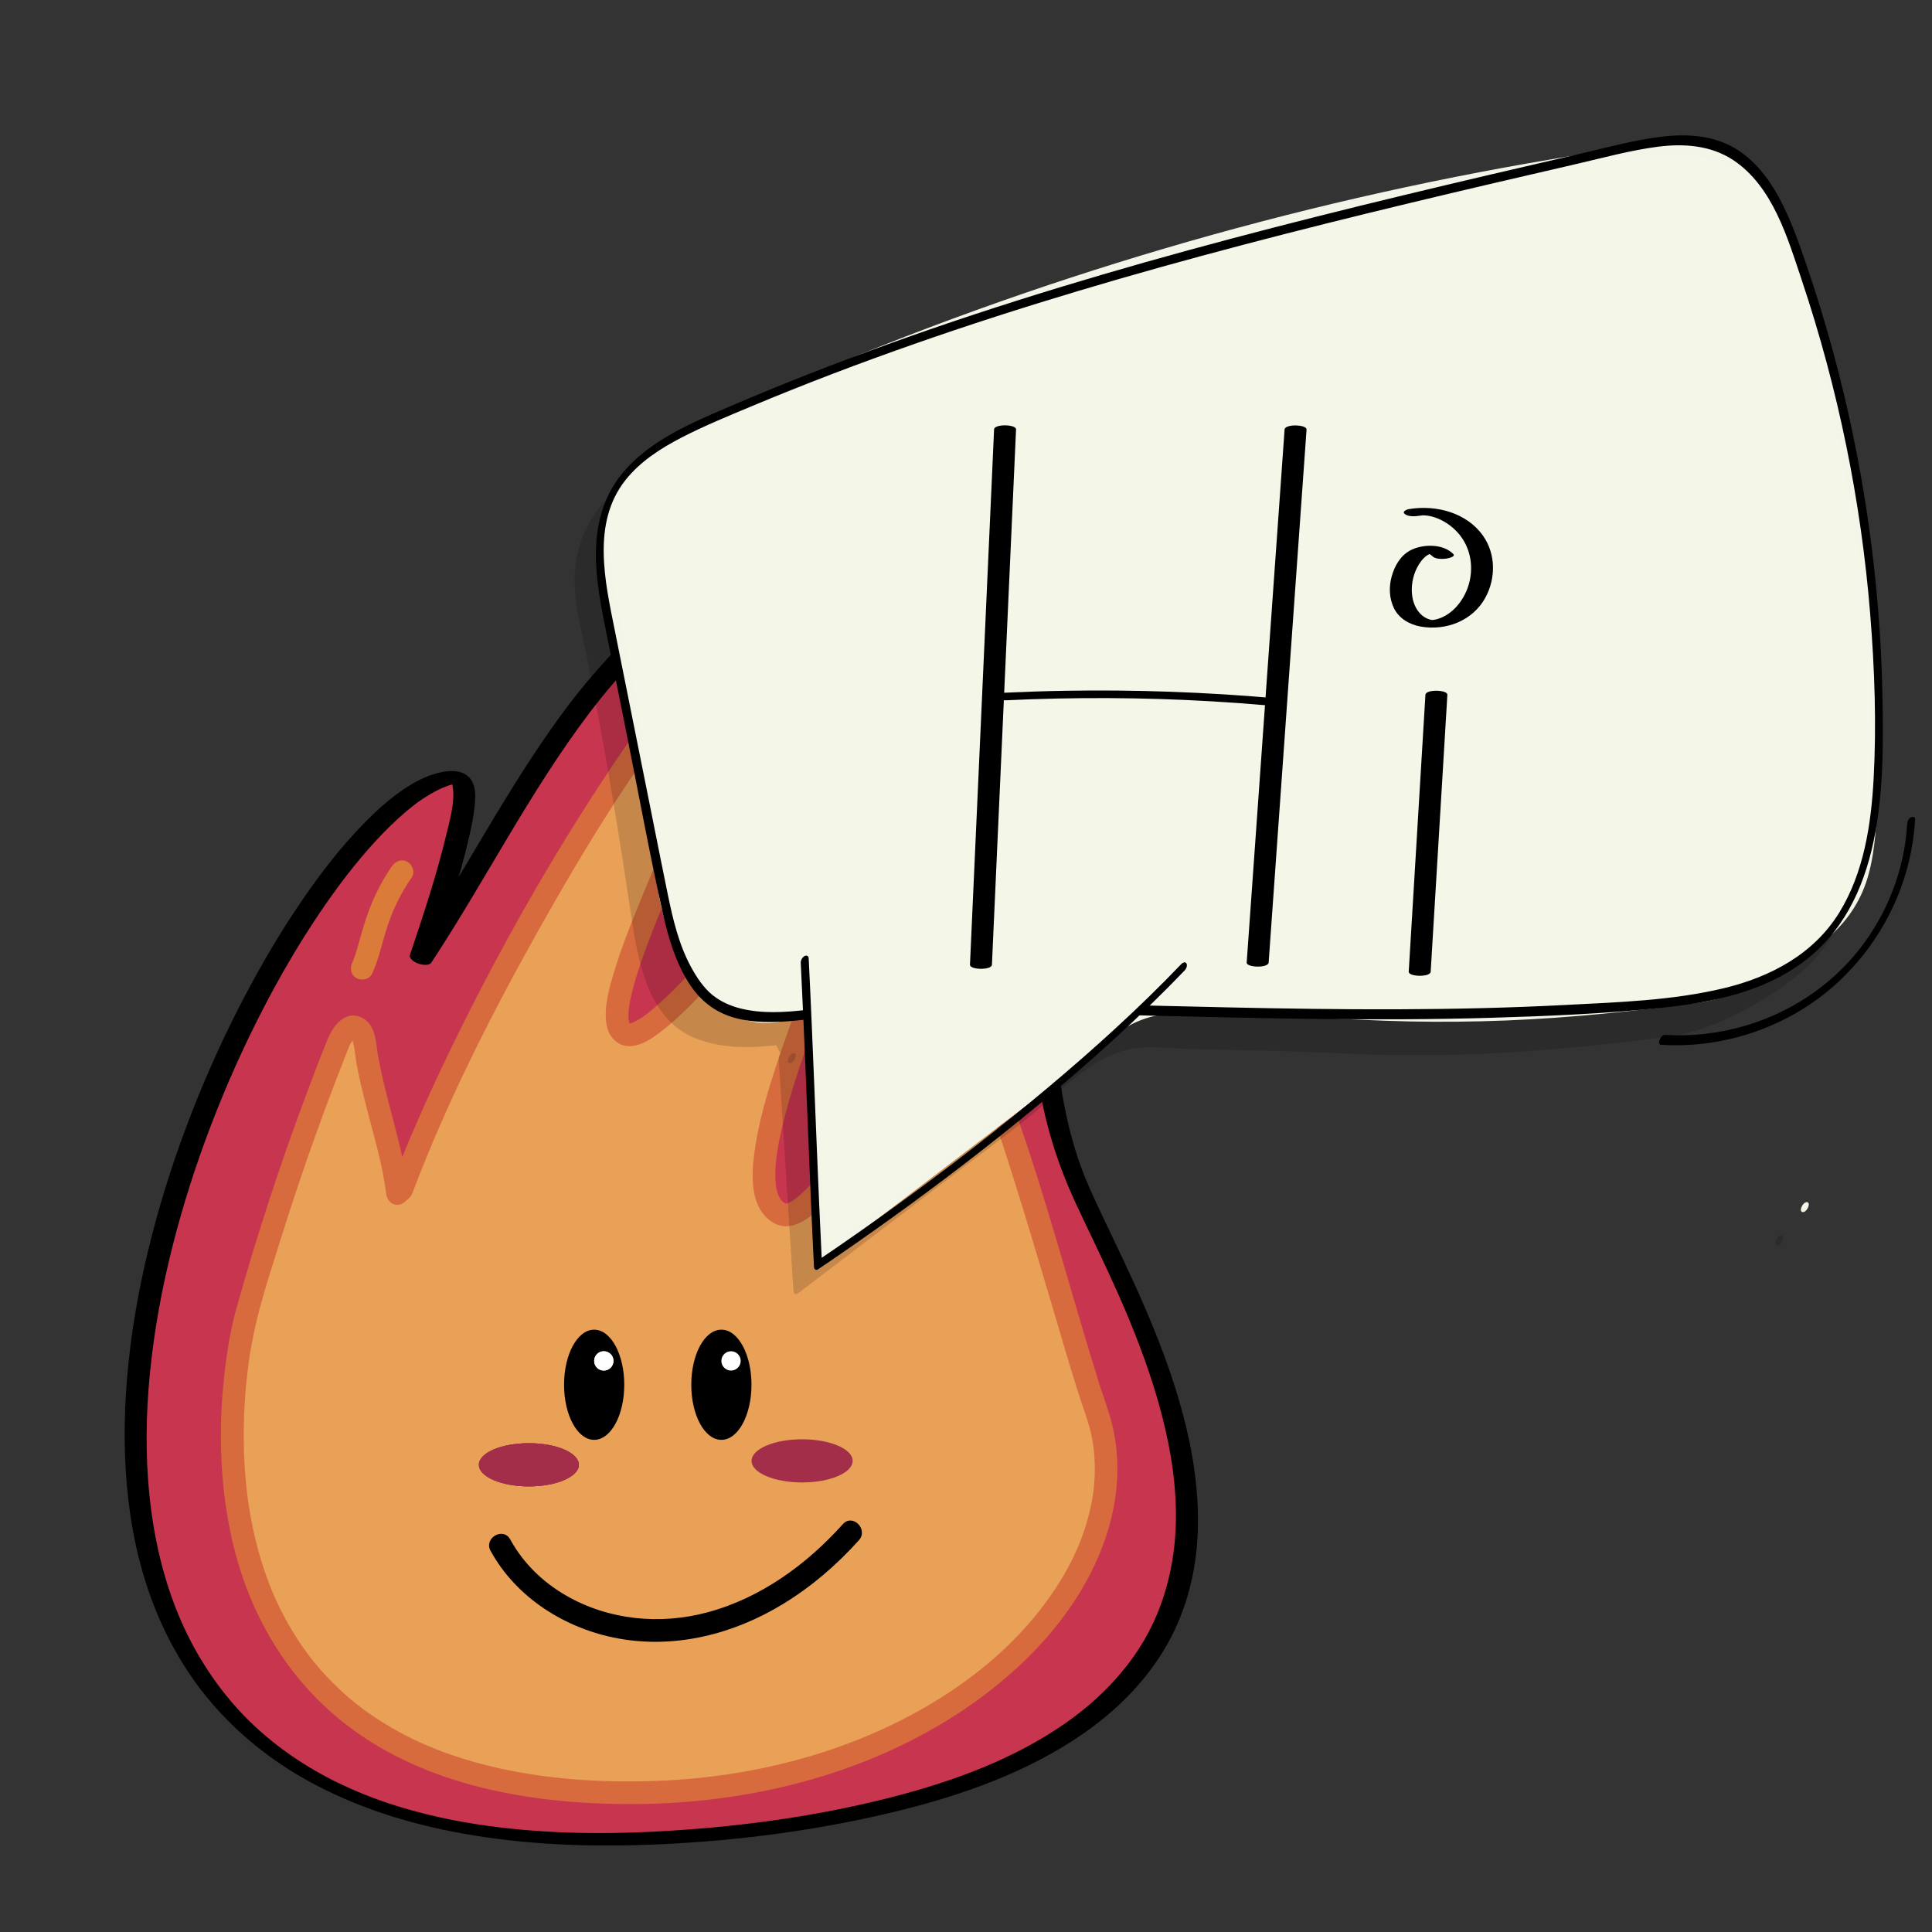 <?xml version="1.0" encoding="utf-8"?>
<!-- Generator: Adobe Adobe Illustrator 24.2.0, SVG Export Plug-In . SVG Version: 6.00 Build 0)  -->
<svg version="1.1" xmlns="http://www.w3.org/2000/svg" xmlns:xlink="http://www.w3.org/1999/xlink" x="0px" y="0px"
	 viewBox="0 0 1700.79 1700.79" style="enable-background:new 0 0 1700.79 1700.79;" xml:space="preserve">
<rect x="0" y="0" width="1700.79" height="1700.79" fill="#333333" stroke="none"/>
<style type="text/css">
	.st0{fill:#C8354F;}
	.st1{opacity:0.761;}
	.st2{fill:#F3C15A;}
	.st3{fill:#DB7B39;}
	.st4{fill:#DC7B3A;}
	.st5{stroke:#000000;stroke-miterlimit:10;}
	.st6{fill:#FFFFFF;}
	.st7{fill:#A22E49;}
	.st8{opacity:0.149;}
	.st9{fill:#F4F5E9;}
	.st10{fill:#F4F6E7;}
</style>
<g id="Ebene_7">
</g>
<g id="Ebene_4">
</g>
<g id="Ebene_5">
</g>
<g id="Ebene_9">
</g>
<g id="Ebene_6">
</g>
<g id="Ebene_8">
</g>
<g id="Ebene_10">
	<g>
		<g>
			<path class="st0" d="M370.6,843.12c47.03-139.68,43.39-161.58,26.31-158.76c-170.61,28.2-640.35,1022.99,246.64,928.5
				c636.06-67.75,335.18-476.04,297.38-589.89c-74.5-224.41,81.37-307.35,27.05-329.7c-32.53-13.38-215.11,250.85-228.09,247.23
				c-34.44-9.62,184.88-363.65,157.94-392.94C863.8,510.58,706.5,731.28,679.28,716.61C625.25,687.51,889.19,428.28,859.39,391
				c-20.46-25.59-166.28,42.9-299.86,175.55c-78.41,77.87-127.88,184.83-188.75,277.06"/>
			<g>
				<path d="M380.26,845.7c11.97-35.61,24-71.48,32.53-108.11c2.17-9.32,4.17-18.76,5.06-28.29c0.52-5.51,0.99-11.61-0.53-17.02
					c-6.16-21.9-35.59-12.23-49.39-4.98c-18.47,9.7-34.49,24.05-48.91,38.94c-19.29,19.92-36.33,42.01-52.04,64.82
					c-18.95,27.52-35.99,56.38-51.54,85.95c-17.11,32.53-32.38,66.03-45.8,100.24c-14.01,35.69-26.03,72.18-35.65,109.3
					c-9.54,36.8-16.75,74.26-20.76,112.08c-3.88,36.65-4.79,73.76-1.42,110.49c3.18,34.65,10.28,69.07,22.66,101.63
					c12.13,31.91,29.22,61.94,51.41,87.94c24.13,28.26,53.52,51.62,86.07,69.48c38.85,21.32,81.34,35.29,124.72,43.91
					c54.73,10.88,110.8,13.84,166.5,12.15c73.07-2.22,146.79-11.05,217.99-27.75c55.96-13.12,112.08-31.74,160.91-62.66
					c34.78-22.02,65.25-50.41,85.59-86.48c17.07-30.27,25.55-64.47,26.77-99.08c1.23-34.74-4.09-69.37-12.98-102.89
					c-8.77-33.09-20.93-65.19-34.54-96.57c-11.91-27.47-25.09-54.35-37.88-81.41c-2.17-4.6-4.76-10.12-7.26-15.66
					c-2.2-4.88-4.36-9.79-6.38-14.75c-9.44-23.1-15.7-47.73-20.04-72.25c-10.34-58.39-4.88-117.46,17.95-172.25
					c7.25-17.41,16.13-34,24.74-50.76c5.08-9.88,11.99-21.42,11.33-32.97c-0.68-11.91-14.05-20.15-24.88-21.3
					c-13.08-1.4-24.6,8.76-33.72,16.78c-15.15,13.33-28.72,28.49-41.99,43.65c-16.89,19.3-33.14,39.15-49.21,59.14
					c-28.8,35.8-56.47,72.58-86.11,107.71c-4.33,5.13-8.7,10.26-13.39,15.07c-1.53,1.57-3.12,3.05-4.74,4.53
					c-1.02,0.93-1.37,1.39-0.75,0.66c-0.25,0.29-1.02,0.67-1.4,0.74c3.89-0.67,8.56-0.21,11.66,1.48c-0.25-0.14,2.72,1.51,1.52,1.2
					c-0.05-0.01,0.13,1.08-0.09-0.37c-0.12-0.77-0.28-1.52-0.38-2.3c-0.2-1.6-0.14,0.45-0.01-1.42c0.08-1.1,0.19-2.19,0.34-3.28
					c0.36-2.5,0.92-4.97,1.56-7.41c3.84-14.84,10.07-29.12,16.22-43.12c8.79-20.01,18.31-39.68,27.97-59.28
					c22.56-45.79,46.11-91.09,68.54-136.95c9.97-20.4,19.77-40.9,28.8-61.74c6.7-15.46,13.33-31.19,17.69-47.5
					c2.13-7.98,5.5-19.78,0.17-27.23c-9.4-13.16-28.98-11.14-41.65-4.99c-17.36,8.43-32.4,22.27-46.42,35.27
					c-18.38,17.05-35.75,35.16-53.08,53.27c-16.56,17.32-32.96,34.84-50.18,51.51c-11.02,10.67-22.5,22.6-36.07,28.59
					c-1.62,0.72,0.63-0.18-0.19,0.1c-0.42,0.14-0.87,0.16-1.28,0.3c-1.53,0.52,1.96-0.01,0.46-0.04c-0.61-0.01,2.42,0.29,3.09,0.45
					c-0.41-0.1,2.6,1.03,3.03,1.27c-0.64-0.34-1.06-1.19-0.43-0.21c1,1.58-0.41-0.39-0.43-0.44c-0.54-1.32,0.87,1.37-0.11-0.11
					c-1.59-2.41-1.22-1.2-1.9-4.37c-0.62-2.89-0.51-3.35-0.28-5.83c1.29-14.27,9.21-28.19,16.17-40.36
					c23.22-40.55,52.95-77.51,81.19-114.6c27.32-35.89,56.23-71.54,78.69-110.78c6.05-10.58,13.41-23.01,13.6-35.58
					c0.23-15.41-16.87-20.71-29.75-21.02c-20.82-0.51-42.1,8.19-60.81,16.36c-31.09,13.58-60.5,31.05-88.67,49.87
					c-36.04,24.06-70.28,50.82-102.63,79.64c-33.79,30.1-65.02,62.25-92.07,98.59c-50.71,68.13-89.02,144.32-135.66,215.12
					c-4.32,6.56,14.37,12.97,17.94,7.56c47.76-72.51,86.79-150.72,139.36-220.05c27-35.61,58.23-67.08,91.69-96.62
					c32.19-28.42,66.21-54.9,102.12-78.46c27.24-17.88,55.65-34.49,85.66-47.33c10.55-4.52,21.35-8.63,32.52-11.34
					c2-0.48,4.01-0.93,6.03-1.31c1.07-0.2,2.15-0.37,3.23-0.55c1.24-0.2,2.57-0.34,2.02-0.29c1.73-0.17,3.46-0.22,5.19-0.27
					c0.72-0.02,3.35,0.24,0.69-0.03c0.76,0.08,1.54,0.2,2.3,0.25c1.44,0.09-2.36-0.71,0.01,0c2.02,0.61-0.61-0.3-0.41-0.19
					c2,1.06-0.25-0.3-0.11-0.14c1.33,1.55-0.33-0.35,0.17,0.05c1.15,0.91-0.01-0.14,0.04-0.08c0.27,0.3,0.59,0.69,0.76,1.06
					c0.38,0.78,0.36,0.73,0-0.15c0.19,0.45,0.4,0.92,0.5,1.4c0.89,4.08,0.47,7.13-0.99,12.19c-4.19,14.51-12.77,27.89-20.87,40.46
					c-25.48,39.54-55.15,76.36-83.51,113.83c-26.34,34.8-54.47,70.05-74.03,109.28c-5.3,10.63-11.63,23.83-9.56,36.09
					c2.17,12.92,17.31,19.97,29.25,16.74c13.88-3.76,25.93-16.35,36.07-25.86c16.83-15.77,32.65-32.61,48.57-49.28
					c17.25-18.06,34.47-36.18,52.49-53.49c14.3-13.73,29.19-28.04,46.38-38.14c3.13-1.84,6.35-3.44,9.7-4.83
					c2.19-0.91,0.54-0.42,2.89-0.95c1.18-0.27,4.48-1.15,2.38-0.52c0.31-0.09,2.64-0.56,0.88-0.08c-1.23,0.33-0.26,0.06,0.56,0.11
					c-2.62-0.16-2.17-0.48-1.35-0.25c0.83,0.23,1.05,0.64-1.31-0.48c1.95,0.93-1.26-0.93-0.27-0.21c1.31,0.96-0.4,0.09-0.01-0.06
					c-0.13,0.05,2.79,2.12,0.19,0.02c0.65,0.53,1.17,2.32,0.48,0.49c1.6,4.24,1.15,6.03,0.6,10.16c-0.78,5.91-2.39,11.72-4.14,17.4
					c-11.94,38.62-31.04,75.38-48.85,111.53c-22.18,45.01-45.32,89.54-67.39,134.61c-9.33,19.05-18.53,38.19-26.93,57.68
					c-5.73,13.3-11.63,26.95-14.88,41.12c-2.14,9.36-2.72,18.84,7.52,23.29c12.45,5.4,19.72-3.48,27.27-11.86
					c27.88-30.94,52.67-64.84,78.57-97.42c29.96-37.69,59.88-76.07,93.88-110.26c9.99-10.05,20.1-20,32.06-25.85
					c2.25-1.1-0.5,0.55,1.35-0.47c0.36-0.2,0.94-0.16,1.34-0.25c-2.32,0.51-0.05,0.24-1.53,0.1c-0.19-0.02-3.33-0.6-2.44-0.37
					c0.54,0.14-3.14-1.13-0.81-0.2c1.79,0.71-0.32-0.21-0.21-0.14c0.58,0.35,1.17,0.69,1.76,1.03c1.78,1.04-0.9-0.73-0.05-0.06
					c0.36,0.29,0.71,0.59,1.04,0.91c1.18,1.13,0.1,0.08,0.03-0.01c0.32,0.44,0.67,0.84,0.95,1.31c1.1,1.85,0.2-0.21,0.63,1.25
					c0.27,0.92,0.48,1.81,0.65,2.75c0.21,1.13,0.12,2.2,0.13,1.82c-0.05,1.1-0.18,2.18-0.36,3.26c-0.42,2.49-1.17,4.93-2.01,7.3
					c-2.15,6.07-5.06,11.86-7.97,17.58c-8.24,16.19-16.92,32.14-24.1,48.85c-22.56,52.44-29.54,109.2-21.65,165.72
					c5.47,39.15,17.12,75.97,33.77,111.55c12.22,26.12,24.71,51.34,36.33,77.56c13.6,30.7,25.94,62.05,35.23,94.34
					c9.42,32.75,15.89,66.75,15.98,100.93c0.1,33.66-6.5,67.45-21.28,97.81c-17.01,34.94-44.67,63.77-76.36,85.84
					c-44.9,31.26-97.57,50.62-150.19,64.28c-69.96,18.17-142.63,27.68-214.77,31.09c-55,2.6-110.43,0.95-164.74-8.6
					c-20.91-3.68-43.38-9.12-64.64-16.07c-4.55-1.49-8.17-2.75-13.74-4.83c-4.77-1.78-9.51-3.66-14.21-5.62
					c-8.73-3.66-18.9-8.42-25.72-12c-31.58-16.55-59.81-37.67-83.09-64.14c-22.06-25.09-39.41-54.1-51.58-85.19
					c-12.48-31.88-19.83-65.6-23.33-99.61c-3.67-35.72-3.09-71.76,0.4-107.47c3.67-37.51,10.53-74.68,19.73-111.21
					c9.22-36.64,20.79-72.68,34.32-107.96c13.02-33.96,27.85-67.23,44.48-99.58c15.09-29.36,31.66-57.98,50.08-85.37
					c15.54-23.1,32.38-45.47,51.35-65.88c7.83-8.42,16.04-16.51,24.8-23.95c8.06-6.85,13.9-11.24,22.29-16.13
					c3.55-2.07,7.21-3.96,10.99-5.57c1.77-0.75,3.56-1.42,5.37-2.06c1.39-0.5-1.43,0.43-0.29,0.09c0.44-0.13,0.87-0.28,1.31-0.39
					c0.86-0.23,1.72-0.48,2.58-0.69c0.79-0.19,1.59-0.34,2.39-0.52c1.71-0.38,2.92,0.35,0.64-0.2c1.51,0.36,1.96,0.19-0.36-0.15
					c1.71,0.25-0.94-0.21-1.41-0.34c1.88,0.52-1.55-0.6-1.29-0.49c-0.74-0.31-1.42-0.69-2.04-1.25c1,0.9-0.19-1.53,0.23,0.32
					c0.42,1.84,0-0.67,0.49,0.98c0.27,0.92,0.54,1.82,0.73,2.76c2.64,13.5-2.41,30.61-5.73,44.39
					c-8.54,35.42-20.11,70.15-31.71,104.66C358.79,846.91,377.98,852.49,380.26,845.7L380.26,845.7z"/>
			</g>
		</g>
		<g class="st1">
			<path class="st2" d="M349.82,1050.64c-4.54-38.4-24.04-92.8-28.58-131.19c-0.74-6.26-2.76-13.99-8.95-15.17
				c-6.73-1.29-11.44,6.32-13.99,12.69c-31.47,78.56-58.63,158.85-81.33,240.38c-14.12,50.71-74.17,390.24,287.55,418.86
				c311.57,24.65,513.96-182.1,460.72-333.61c-24.07-68.49-91.6-328.16-117.73-337.31c-31.8-11.13-121.6,170.94-158.07,164.19
				c-67.84-23.75,91.81-316.24,70.16-337.89c-29.31-29.31-177.67,198.69-210.55,178.12c-25.03-15.66,36.85-138.07,61.85-206.09
				c25-68.01,130.79-180.1,108.09-187.89c-75.25-25.81-288.93,328.61-365.56,531.88"/>
			<g>
				<path class="st3" d="M359.82,1050.64c-3.4-27.78-11.25-54.75-18.14-81.81c-3.28-12.87-6.46-25.79-8.81-38.87
					c-2.08-11.57-1.59-26.85-13.28-33.52c-14.59-8.33-26.01,5.84-30.94,17.86c-6.47,15.78-12.52,31.76-18.51,47.72
					c-11.75,31.31-22.82,62.88-33.2,94.67c-10.38,31.79-20.08,63.8-29.07,96.02c-1.5,5.37-2.8,10.78-3.94,16.23
					c-3.58,17.18-5.96,34.65-7.53,52.12c-4.44,49.53-1.65,100.43,11.44,148.54c16.18,59.5,49.44,112.65,98.79,150.09
					c69.2,52.52,159.82,68,244.72,68.5c97.95,0.58,197.93-21.86,281.96-73.41c62.81-38.53,120.2-95.65,142.12-167.69
					c9.08-29.86,11.07-61.94,3.79-92.41c-2.91-12.17-7.54-23.95-11.3-35.88c-4.66-14.78-9.11-29.62-13.54-44.47
					c-21.82-73.16-41.88-147.28-68.89-218.76c-4.8-12.7-9.81-25.43-15.95-37.55c-3.72-7.33-8.24-16.2-15.51-20.64
					c-8.81-5.38-19.29-1.5-26.94,4.05c-10.73,7.78-19.44,18.03-27.7,28.29c-22.37,27.78-41.93,57.69-63.46,86.11
					c-7.77,10.25-17.73,22.9-28.16,32.94c-2.06,1.98-4.23,3.82-6.39,5.69c-1.69,1.46,1.38-1,0.23-0.16
					c-0.42,0.31-0.83,0.63-1.26,0.93c-1.13,0.78-2.25,1.56-3.43,2.26c-0.92,0.55-1.9,0.99-2.82,1.51c-1.67,0.95,2.35-0.76,0.57-0.23
					c-0.45,0.13-0.87,0.35-1.33,0.46c-1.63,0.41-3.22-0.06-0.32,0.29c-0.79-0.1-2-0.04-2.8,0.02c1.78-0.14,2.56,0.28,1.04-0.07
					c2.75,0.64,1.61,0.82,0.76,0.29c-0.72-0.45-1.52-0.87-2.26-1.29c-2.5-1.39,1.08,1.35-0.35-0.25c-0.55-0.61-1.2-1.27-1.81-1.82
					c-1.62-1.45,1.18,2.12-0.3-0.39c-0.46-0.78-0.96-1.52-1.39-2.31c-0.45-0.83-1.55-3.92-0.37-0.58c-0.38-1.09-0.8-2.15-1.13-3.26
					c-0.61-2.05-0.99-4.13-1.38-6.23c-0.39-2.06,0.19,2.54,0.05,0.41c-0.04-0.58-0.13-1.16-0.19-1.74
					c-0.13-1.41-0.22-2.82-0.28-4.23c-0.21-5.42,0.07-10.85,0.6-16.25c0.15-1.48,0.32-2.97,0.5-4.45c0.31-2.6-0.33,2.24,0.05-0.38
					c0.11-0.77,0.22-1.55,0.34-2.32c0.53-3.49,1.15-6.97,1.83-10.44c1.36-6.94,2.97-13.83,4.74-20.68
					c4.02-15.62,8.83-31.04,13.94-46.34c10.99-32.86,23.52-65.19,35.86-97.56c9.71-25.47,20.07-51.02,27.17-77.38
					c3.76-13.98,9.81-38.42-10.24-42.85c-9.4-2.08-18.96,2.91-26.49,8.04c-10.54,7.17-19.98,15.96-29.02,24.91
					c-23.26,23.01-44.52,48.02-66.21,72.49c-19.8,22.33-39.54,45.57-62.52,64.74c-1.05,0.88-2.12,1.73-3.19,2.59
					c-1.81,1.46,1.79-1.33-0.04,0.04c-0.51,0.38-1.01,0.76-1.52,1.13c-2.02,1.48-4.1,2.91-6.25,4.2c-1.71,1.02-3.53,1.8-5.25,2.77
					c2.91-1.64,0.95-0.33-0.04-0.05c-0.86,0.24-1.83,0.42-2.66,0.73c-2.05,0.77,2.89-0.18,0.2-0.05c-1.08,0.05-3.57-0.43,0.41,0.22
					c-0.61-0.1-1.18-0.28-1.76-0.49c3.19,1.15,2.09,0.93,1.31,0.49c-1.92-1.1,1.48,1.51,0.33,0.31c-2.1-2.19,0.81,1.55-0.43-0.52
					c-1.13-1.87,0.32,2.15-0.37-0.91c-0.19-0.84-0.77-4.66-0.44-1.35c-0.16-1.56-0.25-3.11-0.25-4.67c0-1.24,0.06-2.48,0.14-3.72
					c0.05-0.76,0.58-5.39,0.26-3.05c0.56-4.04,1.39-8.05,2.33-12.02c2.18-9.25,5.03-18.34,8.09-27.33
					c7.23-21.27,15.75-42.09,24.37-62.83c8.62-20.74,17.5-41.38,25.79-62.26c7.07-17.82,12.85-32.63,22.68-49.58
					c21.09-36.32,46.99-69.51,70.74-104.07c8.47-12.32,42.87-56.56,11.69-63.8c-20.75-4.83-41.06,8.5-56.62,20.61
					c-24.2,18.83-44.65,42.42-63.81,66.2c-26.22,32.55-50.21,66.87-72.99,101.9c-50.18,77.18-95.14,158.04-134.75,241.14
					c-17.13,35.94-33.26,72.43-47.33,109.68c-1.91,5.05,2.12,10.96,6.98,12.3c5.62,1.54,10.39-1.91,12.3-6.98
					c30.06-79.59,69.11-156.67,110.87-231.17c41.45-73.95,86.85-148.12,139.76-213.6c18.8-23.27,38.87-46.38,62.53-64.88
					c-2.07,1.62,1.47-1.1,2.05-1.52c1.13-0.83,2.27-1.64,3.43-2.44c2.35-1.62,4.75-3.18,7.22-4.64c1.92-1.13,3.87-2.21,5.87-3.2
					c1.03-0.51,2.07-0.98,3.1-1.46c1.88-0.88-2.27,0.87-0.36,0.15c0.67-0.25,1.33-0.52,2-0.77c1.75-0.63,3.52-1.19,5.33-1.63
					c0.93-0.22,1.87-0.36,2.8-0.58c0.89-0.21,2.35,0.01-0.83,0.09c0.6-0.01,1.19-0.15,1.79-0.17c1.56-0.04,3.2,0.17,4.74,0.06
					c1.66-0.12-2.54-0.74-1-0.14c0.37,0.14,0.83,0.12,1.22,0.23c0.73,0.2,2.03,0.8,2.76,0.76c-0.93,0.05-2.99-1.87-2.43-1.31
					c-1.76-1.77-1.5-2.04-0.94-1.09c-1.37-2.31-0.89-2.33-0.62-1.26c0.15,0.56-0.17-3.09-0.19-0.62c-0.01,1.18-0.67,1.28,0.2-1.08
					c-0.2,0.55-0.19,1.19-0.37,1.75c-0.31,0.98-0.61,1.97-0.93,2.95c-0.17,0.55-0.42,1.07-0.62,1.61c1.07-2.78,0.3-0.68,0.02-0.11
					c-1.29,2.6-2.56,5.19-3.99,7.73c-8.34,14.82-18.45,28.67-28.28,42.52c-23.79,33.49-49.22,66.68-67.72,103.52
					c-8.6,17.12-14.61,35.48-21.89,53.17c-8.78,21.33-17.89,42.53-26.56,63.91c-7.91,19.49-15.65,39.14-21.69,59.31
					c-4.31,14.41-8.89,30.52-6.44,45.66c1.74,10.74,9.81,19.51,21.19,18.94c9.27-0.46,17.74-6,24.93-11.42
					c22.77-17.16,41.87-39.23,60.8-60.38c22.04-24.64,43.46-49.87,66.42-73.68c9.03-9.37,18.33-18.48,28.4-26.74
					c0.52-0.43,1.05-0.84,1.58-1.26c-2.18,1.72-0.4,0.3,0.05-0.02c1-0.73,1.99-1.47,3.01-2.18c1.84-1.28,3.72-2.5,5.68-3.61
					c0.87-0.49,1.77-0.92,2.65-1.4c2.7-1.48-1.61,0.33,0.54-0.27c0.78-0.22,1.59-0.51,2.36-0.77c0.36-0.12,0.78-0.13,1.13-0.27
					c1.91-0.75-1.9-0.23-0.86,0.08c0.49,0.15,1.17-0.15,1.7-0.05c2.11,0.4-2.98-0.77-0.47-0.04c2.43,0.7-2.17-1.21-0.41-0.22
					c2.16,1.22-1.76-1.95-0.04-0.07c1.12,1.22-1.74-2.67-0.72-0.88c0.85,1.5-1.15-2.83-0.47-1.14c0.18,0.46,0.31,1.01,0.38,1.5
					c-0.11-0.82-0.05-2.7-0.1-0.28c-0.03,1.39,0,2.75-0.11,4.14c-0.06,0.76-0.19,1.51-0.24,2.27c0.27-3.94-0.02-0.06-0.2,0.96
					c-0.78,4.37-1.86,8.69-3.04,12.98c-7.22,26.25-17.51,51.71-27.2,77.12c-11.98,31.41-24.11,62.78-34.84,94.65
					c-9.66,28.7-18.72,58.04-22.37,88.21c-2.34,19.3-2.61,44.78,15.33,57.13c21.13,14.54,43.74-12,56.12-26.53
					c22.57-26.47,41.77-55.67,62.32-83.68c9.14-12.45,16.76-22.79,27.52-34.55c3.89-4.24,7.97-8.24,12.39-11.92
					c1.69-1.4-1.88,1.31-0.12,0.1c0.47-0.32,0.92-0.67,1.4-0.99c0.88-0.6,1.78-1.17,2.71-1.69c1.04-0.58,3.86-1.3,0.61-0.46
					c0.76-0.2,1.73-0.46,2.44-0.79c1.9-0.89-2.67-0.08,0.01,0c2.82,0.09-2.31-0.6-0.18-0.07c2.54,0.63-2.26-1.13-0.67-0.31
					c1.92,0.98-0.54-0.58-0.48-0.45c0.44,0.9,2.09,2.29,2.83,3.02c-2.49-2.48-0.44-0.56,0.19,0.36c0.63,0.92,1.24,1.86,1.82,2.82
					c2.51,4.1,4.68,8.41,6.73,12.75c1.14,2.42,2.24,4.86,3.31,7.31c0.29,0.67,2.08,4.89,1.17,2.7c0.75,1.8,1.49,3.6,2.22,5.41
					c12.9,31.96,23.35,64.94,33.64,97.81c11.79,37.67,22.95,75.54,34.17,113.38c8.33,28.1,16.32,56.38,25.91,84.09
					c2.27,6.55,4.27,13.16,5.72,19.94c0.69,3.23,1.26,6.48,1.75,9.75c0.44,2.96-0.23-2.06,0.12,0.91c0.1,0.9,0.21,1.79,0.3,2.69
					c0.22,2.09,0.39,4.19,0.52,6.29c0.45,7.26,0.39,14.54-0.14,21.79c-0.13,1.83-0.3,3.66-0.49,5.49c-0.1,0.92-0.21,1.83-0.32,2.75
					c-0.36,3.04,0.31-2.03-0.13,1.01c-0.54,3.69-1.18,7.37-1.95,11.02c-6.67,31.96-20.73,59.6-40.48,86.27
					c-46.88,63.31-120.95,107.24-196.33,131.31c-47.55,15.18-97.13,23.27-146.98,25.02c-49.12,1.72-99.07-1.64-146.89-13.44
					c-36.42-8.99-70.25-22.53-101.38-43.64c-12.8-8.68-23.8-17.71-35.36-29.27c-10.95-10.96-19.42-21.23-27.42-32.86
					c-8.21-11.94-15.4-24.58-21.55-37.7c-1.35-2.89-2.65-5.8-3.91-8.73c-1.14-2.65,0.76,1.86-0.34-0.8c-0.33-0.8-0.66-1.6-0.98-2.4
					c-0.75-1.86-1.48-3.73-2.2-5.61c-2.42-6.38-4.63-12.84-6.63-19.37c-3.9-12.75-7-25.75-9.38-38.87
					c-0.58-3.21-1.12-6.42-1.62-9.64c-0.25-1.6-0.48-3.19-0.71-4.79c-0.08-0.53-0.15-1.06-0.22-1.59c-0.24-1.73,0.19,1.58-0.17-1.32
					c-0.77-6.27-1.45-12.55-1.95-18.85c-1.86-23.17-1.82-46.5-0.14-69.68c0.69-9.56,1.71-19.09,2.93-28.59
					c-0.47,3.62,0.04-0.25,0.16-1.08c0.15-1.04,0.3-2.08,0.45-3.11c0.3-1.99,0.61-3.97,0.93-5.95c0.61-3.73,1.27-7.46,1.98-11.17
					c5.76-29.91,15.64-59.08,24.7-88.1c9.86-31.6,20.39-62.99,31.6-94.14c5.66-15.73,11.49-31.41,17.49-47.02
					c2.69-7.01,5.42-14,8.18-20.98c1.28-3.23,2.44-6.57,3.91-9.71c0.29-0.63,3.23-5.03,3.08-5.29c-0.05-0.09-1.8-0.6-1.81-0.6
					c-0.01,0.01,0.54,0.32,0.57,0.86c0.1,1.53,1.12,3.81,1.33,5.05c1.09,6.28,1.73,12.62,2.92,18.9c2.4,12.6,5.49,25.07,8.67,37.5
					c6.3,24.66,13.9,49.47,17,74.8c0.66,5.36,4.13,10,10,10C354.71,1060.64,360.48,1056.04,359.82,1050.64L359.82,1050.64z"/>
			</g>
		</g>
		<g>
			<g>
				<path class="st3" d="M869.12,876.32c13.73-21.3,27.28-42.75,40.34-64.47c6.65-11.06-10.64-21.13-17.27-10.09
					c-13.05,21.72-26.61,43.17-40.34,64.47C844.86,877.08,862.16,887.12,869.12,876.32L869.12,876.32z"/>
			</g>
		</g>
		<g>
			<g>
				<path class="st4" d="M789.87,697.74c9.09-12.62,20.39-23.62,29.01-36.63c7.13-10.76-10.18-20.79-17.27-10.09
					C793,664,781.7,675.01,772.6,687.64c-3.16,4.39-0.76,11.14,3.59,13.68C781.22,704.27,786.7,702.13,789.87,697.74L789.87,697.74z
					"/>
			</g>
		</g>
		<g>
			<g>
				<path class="st3" d="M757.69,485.73c12.91-11.74,23.99-25.42,36.9-37.17c9.54-8.68-4.63-22.79-14.14-14.14
					c-12.91,11.74-23.99,25.42-36.9,37.17C734,480.27,748.18,494.38,757.69,485.73L757.69,485.73z"/>
			</g>
		</g>
		<g>
			<g>
				<path class="st3" d="M327.4,857.44c5.67-11.82,8.31-24.78,12.14-37.25c5.25-17.11,12.55-33.07,22.91-47.71
					c3.12-4.41,0.79-11.12-3.59-13.68c-5.01-2.93-10.55-0.83-13.68,3.59c-10.73,15.17-18.44,32.06-24.07,49.73
					c-2.17,6.81-4.01,13.71-5.98,20.57c-0.84,2.93-1.7,5.85-2.68,8.74c-1.03,3.05-1.5,4.21-2.33,5.93
					c-2.33,4.87-1.34,10.8,3.59,13.68C318.09,863.58,325.05,862.33,327.4,857.44L327.4,857.44z"/>
			</g>
		</g>
		<ellipse class="st5" cx="523.05" cy="1219.04" rx="26" ry="48"/>
		<ellipse class="st5" cx="635.05" cy="1219.04" rx="26" ry="48"/>
		<g>
			<g>
				<path d="M431.89,1365.29c22.79,41.57,66.29,68.65,112.29,77.08c50.38,9.24,101.5-3.81,144.84-30.15
					c25.04-15.21,47.56-34.54,67.1-56.32c8.57-9.56-5.53-23.75-14.14-14.14c-31.94,35.61-72.35,64.99-118.99,77.57
					c-41.89,11.3-87.19,7-124.99-14.92c-20.41-11.84-37.47-28.47-48.84-49.21C442.97,1343.91,425.69,1353.99,431.89,1365.29
					L431.89,1365.29z"/>
			</g>
		</g>
		<circle class="st6" cx="531.55" cy="1198.04" r="8.5"/>
		<circle class="st6" cx="531.55" cy="1198.04" r="8.5"/>
		<circle class="st6" cx="643.55" cy="1198.04" r="8.5"/>
		<ellipse class="st7" cx="465.58" cy="1289.5" rx="44" ry="19"/>
		<ellipse class="st7" cx="465.58" cy="1289.5" rx="44" ry="19"/>
		<ellipse class="st7" cx="465.58" cy="1289.5" rx="44" ry="19"/>
		<ellipse class="st7" cx="706.12" cy="1286.04" rx="44.5" ry="19"/>
	</g>
</g>
<g id="Ebene_11">
	<g>
		<g id="Ebene_3">
			<g class="st8">
				<g>
					<path d="M695.46,935.92c3.76,0,7.45-8.76,3.32-8.76C695.02,927.16,691.33,935.92,695.46,935.92L695.46,935.92z"/>
				</g>
			</g>
			<g class="st8">
				<path d="M688.92,929.51c4.36,68.46,8.72,136.93,13.07,205.39c64.99-49.52,129.99-99.04,194.98-148.56
					c36.24-27.61,70.45-70.98,117.42-68.55c48.69,2.53,105.21,2.05,151.73,4.46c112.1,5.82,199.65,0.03,310.87-15.03
					c34.03-4.61,86.28-35.35,111.68-58.27c30.93-27.91,34.32-58.41,37.25-99.76c11.38-160.33-16.96-321.26-61.26-475.87
					c-10.99-38.34-25.64-79.89-60.4-99.95c-30.78-17.76-69.12-13.75-104.34-8.55c-279.45,41.25-552.74,123.33-808.27,242.78
					c-28.19,13.18-58.09,28.64-71.94,56.31c-10.94,21.85-12.84,47.92-7.88,71.82c21.09,101.56,32.44,168.67,48.37,275.27
					c4.5,30.09,15.9,77.27,42.26,92.85c25.79,15.25,54.94,15.06,83.44,11.88c2.38,4.6,4.76,9.21,7.14,13.81"/>
				<g>
					<path d="M685.44,931.43c4.36,68.46,8.72,136.93,13.07,205.39c0.18,2.84,2.52,2.87,4.43,1.42
						c49.77-37.92,99.54-75.84,149.31-113.76c22.05-16.8,44.64-33.05,65.55-51.24c17.23-15,34.24-31.12,54.78-41.65
						c10.21-5.24,21.42-8.86,32.96-9.41c13.35-0.64,27.02,0.93,40.39,1.31c28.16,0.82,56.33,1.09,84.49,1.87
						c28.4,0.79,56.76,2.58,85.16,3.18c28.36,0.6,56.74,0.4,85.09-0.69c56.56-2.17,112.9-7.96,168.98-15.43
						c22.09-2.94,42.3-10.83,61.96-21.1c19.65-10.25,38.84-22.39,55.6-36.9c16.44-14.24,28.45-31.97,34.48-52.81
						c6.45-22.3,7.36-46.12,8.65-69.15c3.35-59.99,1.23-120.21-5.1-179.94c-6.23-58.82-16.47-117.19-29.59-174.87
						c-6.61-29.06-13.95-57.96-21.89-86.69c-6.62-23.96-13.06-48.22-23.76-70.78c-9.43-19.89-22.71-38.51-41.94-50.11
						c-22.25-13.41-49.05-15.25-74.44-13.4c-27.8,2.03-55.47,7.15-82.94,11.69c-28.88,4.78-57.7,10-86.43,15.64
						c-114.22,22.47-227.08,51.77-337.76,87.68c-110.32,35.79-218.49,78.12-323.7,126.76c-21.76,10.06-44.26,19.99-62.64,35.64
						c-18.54,15.8-29.77,37.18-33.19,61.14c-3.93,27.49,3.79,54.17,9.16,80.93c5.04,25.17,9.88,50.38,14.45,75.63
						c9.35,51.73,17.49,103.66,25.29,155.64c5.74,38.3,14.5,88.75,54.65,105.89c23.58,10.06,49.53,9.47,74.55,6.73
						c-0.73-0.23-1.45-0.46-2.18-0.69c2.38,4.6,4.76,9.21,7.14,13.81c1.83,3.54,7.72-3.89,5.99-7.23c-2.38-4.6-4.76-9.21-7.14-13.81
						c-0.41-0.8-1.46-0.77-2.18-0.69c-26.8,2.93-55,3.02-79.26-10.25c-18.05-9.88-27.32-29.73-33.56-48.35
						c-6.95-20.72-9.97-42.2-13.22-63.71c-3.95-26.13-8-52.26-12.27-78.34c-8.05-49.18-17.05-98.19-26.92-147.04
						c-5.48-27.14-12.63-53.73-5.56-81.32c6.29-24.54,22.92-41.67,44.27-54.55c21.82-13.17,45.8-23.07,69.02-33.53
						c25.73-11.58,51.62-22.78,77.68-33.61c53.09-22.06,106.86-42.52,161.18-61.38c106.66-37.03,215.5-67.89,325.78-92.36
						c55.82-12.38,112-23.12,168.46-32.2c26.82-4.31,54.04-9.58,81.28-9.99c25.15-0.38,50.31,4.64,70.05,20.94
						c17.48,14.44,28.47,35.29,36.44,56.03c9.27,24.13,15.62,49.44,22.25,74.38c15.04,56.58,27.7,113.82,36.85,171.64
						c9.13,57.66,14.72,115.92,15.62,174.3c0.46,29.33-0.28,58.68-2.31,87.95c-1.52,21.76-2.9,44.46-11.86,64.7
						c-8.63,19.5-24.69,33.64-41.8,45.83c-18.73,13.36-39.19,25.05-60.6,33.64c-22.69,9.1-46.78,10.98-70.89,13.87
						c-28.1,3.37-56.27,6.22-84.5,8.26c-55.1,3.98-110.36,4.67-165.56,2.42c-54.52-2.23-109.12-2.54-163.62-5
						c-11.37-0.51-22.18-0.56-33.21,2.62c-9.79,2.83-19.03,7.35-27.63,12.73c-19.14,11.97-35.48,27.66-52.55,42.24
						c-21.42,18.29-44.59,34.71-66.99,51.78c-24.01,18.29-48.01,36.58-72.02,54.87c-23.42,17.85-46.84,35.69-70.26,53.54
						c1.48,0.47,2.96,0.94,4.43,1.42c-4.36-68.46-8.72-136.93-13.07-205.39C692.05,921.94,685.21,927.75,685.44,931.43
						L685.44,931.43z"/>
				</g>
			</g>
			<g class="st8">
				<g>
					<path d="M1564.63,1096.41c3.76,0,7.45-8.76,3.32-8.76C1564.19,1087.65,1560.5,1096.41,1564.63,1096.41L1564.63,1096.41z"/>
				</g>
			</g>
		</g>
		<g id="Ebene_3_Kopie">
			<g>
				<g>
					<path class="st9" d="M718.02,906.56c3.76,0,7.45-8.76,3.32-8.76C717.58,897.8,713.89,906.56,718.02,906.56L718.02,906.56z"/>
				</g>
			</g>
			<g>
				<path class="st10" d="M711.49,900.15c4.36,68.46,8.72,136.93,13.07,205.39c64.99-49.52,129.99-99.04,194.98-148.56
					c36.24-27.61,70.45-70.98,117.42-68.55c48.69,2.53,105.21,2.05,151.73,4.46c112.1,5.82,199.65,0.03,310.87-15.03
					c34.03-4.61,86.28-35.35,111.68-58.27c30.93-27.91,34.32-58.41,37.25-99.76c11.38-160.33-16.96-321.26-61.26-475.87
					c-10.99-38.34-25.64-79.89-60.4-99.95c-30.78-17.76-69.12-13.75-104.34-8.55c-279.45,41.25-552.74,123.33-808.27,242.78
					c-28.19,13.18-58.09,28.64-71.94,56.31c-10.94,21.85-12.84,47.92-7.88,71.82c21.09,101.56,32.44,168.67,48.37,275.27
					c4.5,30.09,20.5,71.4,42.26,92.85c21.76,21.45,59.12,30.44,83.44,11.88c2.38,4.6,4.76,9.21,7.14,13.81"/>
				<g>
					<path class="st9" d="M708,902.06c4.36,68.46,8.72,136.93,13.07,205.39c0.18,2.84,2.52,2.87,4.43,1.42
						c49.77-37.92,99.54-75.84,149.31-113.76c22.49-17.14,45.48-33.74,66.79-52.33c17.19-14.99,34.27-31.04,54.93-41.27
						c10.06-4.99,21.07-8.31,32.36-8.75c13.11-0.5,26.48,0.97,39.6,1.35c28.81,0.84,57.64,1.1,86.45,1.92
						c28.44,0.81,56.83,2.6,85.28,3.17c28.65,0.57,57.32,0.31,85.96-0.85c56.67-2.29,113.11-8.2,169.3-15.74
						c21.89-2.94,42.43-11.91,61.72-22.26c19.09-10.24,37.84-22.19,54.04-36.58c16.5-14.65,27.99-32.89,33.74-54.09
						c6.19-22.86,6.95-47.32,8.16-70.83c3.09-60,0.75-120.21-5.77-179.92c-6.5-59.51-17.07-118.55-30.57-176.88
						c-6.71-29.04-14.15-57.9-22.16-86.62c-6.48-23.22-13-46.63-23.83-68.3c-10.04-20.07-24.48-38.48-44.82-49.05
						c-22.81-11.85-49.31-12.62-74.42-10.4c-28.62,2.53-57.12,7.74-85.43,12.5c-28.54,4.79-56.99,10.02-85.38,15.66
						c-114.86,22.84-228.32,52.6-339.55,89.04c-110.54,36.21-218.91,79-324.27,128.1c-21.37,9.96-43.34,20.52-60.24,37.27
						c-17.36,17.21-26.3,40.1-28.07,64.18c-1,13.53,0.73,26.68,3.46,39.9c2.89,13.95,5.72,27.91,8.49,41.89
						c4.94,24.91,9.66,49.87,14.12,74.87c4.45,24.98,8.64,50.02,12.65,75.08c4.39,27.5,7.85,55.21,12.76,82.62
						c4,22.39,12.07,44.55,23.37,64.33c11.15,19.52,26.62,36.06,48.49,43.53c19.48,6.65,40.6,5.47,57.44-6.95
						c-1.31,0.1-2.63,0.19-3.94,0.28c2.38,4.6,4.76,9.21,7.14,13.81c1.83,3.54,7.72-3.89,5.99-7.23c-2.38-4.6-4.76-9.21-7.14-13.81
						c-0.82-1.59-3.03-0.39-3.94,0.28c-18.42,13.58-43.95,10.31-63.03-0.11c-20.22-11.04-33.07-30.97-42.32-51.35
						c-9.9-21.78-14.74-44.18-18.28-67.67c-3.97-26.32-8.03-52.64-12.31-78.91c-8.05-49.41-17.04-98.66-26.93-147.74
						c-5.38-26.74-12.89-53.21-7-80.54c5.38-24.97,20.89-43,42.26-56.45c21.64-13.62,45.8-23.52,69.07-34.02
						c26.02-11.75,52.23-23.11,78.59-34.09c52.44-21.83,105.54-42.09,159.19-60.82c107.25-37.41,216.72-68.57,327.67-93.26
						c55.8-12.42,111.99-23.2,168.43-32.31c26.87-4.34,54.15-9.63,81.43-10.28c25.2-0.61,50.62,3.89,70.72,19.9
						c17.73,14.12,28.97,34.81,37.07,55.49c9.5,24.26,15.88,49.78,22.58,74.89c14.98,56.23,27.6,113.11,36.79,170.57
						c9.28,58,14.97,116.61,15.94,175.34c0.48,29.33-0.21,58.68-2.22,87.95c-1.49,21.64-2.79,44.18-11.35,64.42
						c-8.31,19.67-24.06,33.95-41.11,46.26c-18.76,13.55-39.33,25.34-60.81,34.11c-23.03,9.4-47.41,11.36-71.93,14.3
						c-27.78,3.33-55.62,6.15-83.52,8.19c-55.07,4.02-110.3,4.75-165.46,2.53c-27.51-1.1-54.98-2.34-82.51-2.89
						c-27.4-0.54-54.8-0.92-82.18-2.16c-11.09-0.5-21.67-0.58-32.47,2.42c-10.06,2.8-19.55,7.43-28.37,12.94
						c-19.14,11.95-35.48,27.66-52.55,42.24c-21.42,18.29-44.59,34.71-66.99,51.78c-24.01,18.29-48.01,36.58-72.02,54.87
						c-23.42,17.85-46.84,35.69-70.26,53.54c1.48,0.47,2.96,0.94,4.43,1.42c-4.36-68.46-8.72-136.93-13.07-205.39
						C714.61,892.58,707.77,898.39,708,902.06L708,902.06z"/>
				</g>
			</g>
			<g>
				<g>
					<path class="st9" d="M1587.19,1067.04c3.76,0,7.45-8.76,3.32-8.76C1586.75,1058.28,1583.06,1067.04,1587.19,1067.04
						L1587.19,1067.04z"/>
				</g>
			</g>
		</g>
		<g id="Ebene_2_1_">
			<g>
				<g>
					<path d="M709.7,889.05c-18.94,2.2-38.68,3.41-57.37-1.16c-9.01-2.2-17.76-6.02-24.99-11.86c-8.14-6.58-14.19-15.88-19.12-24.97
						c-10.63-19.61-15.8-41.67-20.28-63.32c-5.25-25.39-10.22-50.84-15.32-76.25c-10.45-52.1-20.9-104.21-31.35-156.31
						c-8.62-43-20.61-94.67,9.29-132.48c12.88-16.29,30.76-27.82,49.06-37.31c20.34-10.55,41.71-19.24,62.85-28.09
						c46.8-19.59,94.27-37.62,142.16-54.4c95.19-33.35,192.1-61.7,289.66-87.36c97.42-25.63,195.53-48.59,293.68-71.23
						c23.7-5.47,47.5-12.06,71.67-15.16c22.87-2.94,46.58-1.2,66.21,11.82c34.89,23.15,48.01,68.99,60.51,106.31
						c31.81,95.05,52.03,193.9,60.06,293.72c3.86,47.96,5.59,96.51,2.98,144.58c-2.19,40.36-8.63,82.68-30.22,117.75
						c-22.58,36.68-60.71,56.82-101.86,66.67c-45.26,10.82-92.87,12.27-139.18,14.69c-98.94,5.17-197.99,4.3-297,2.14
						c-25.24-0.55-50.48-1.16-75.72-1.76c-3.76-0.09-7.5,8.66-3.32,8.76c103.28,2.45,206.62,5.22,309.92,2.18
						c50.65-1.49,101.59-3.59,152-8.95c42.35-4.49,86.09-13.34,121.22-38.6c73.15-52.6,73.46-154.69,71.94-235.29
						c-1.93-102.82-16.7-205.45-43.79-304.72c-6.87-25.16-14.53-50.11-22.98-74.8c-7.01-20.48-14.16-41.14-24.58-60.21
						c-9.25-16.93-21.58-32.87-38.47-42.88c-19.68-11.67-42.83-12.9-65.08-10.16c-24.85,3.06-49.32,9.91-73.67,15.53
						c-25.64,5.92-51.29,11.86-76.91,17.86c-50.93,11.93-101.81,24.12-152.53,36.88c-100.95,25.41-201.37,53.12-300.22,85.72
						c-49.5,16.32-98.59,33.86-147.09,52.93c-23.74,9.33-47.35,19.02-70.78,29.1c-20.31,8.74-40.85,17.44-59.54,29.32
						c-17.29,10.99-33.03,24.87-43.2,42.78c-11.15,19.64-14.5,42.28-13.63,64.56c0.93,23.68,6.08,46.98,10.73,70.14
						c5.37,26.78,10.74,53.55,16.11,80.33c10.55,52.57,20.13,105.44,31.8,157.77c4.79,21.5,11.07,43.15,22.99,61.95
						c10.86,17.14,25.64,27.88,45.7,32.05c18.39,3.82,37.52,2.48,56.04,0.33C711.65,897.24,714.7,888.47,709.7,889.05L709.7,889.05z
						"/>
				</g>
			</g>
			<g>
				<g>
					<path d="M704.92,847.46c1.73,34.22,3.15,68.46,4.56,102.71c1.5,36.62,2.94,73.25,4.53,109.88c0.8,18.46,1.63,36.92,2.57,55.37
						c0.1,1.86,1.72,3.27,3.55,2.03c44.71-30.21,88.51-61.76,131.24-94.67c44.02-33.92,86.95-69.29,127.98-106.72
						c21.91-19.99,43.24-40.6,63.75-62.01c1.28-1.33,2.51-4.44,1.22-6.1c-1.42-1.84-3.69-0.01-4.77,1.13
						c-36.68,38.3-76.12,73.97-116.74,108.11c-42.27,35.52-85.99,69.36-130.69,101.84c-23.74,17.25-47.79,34.1-72.11,50.54
						c1.19,0.68,2.36,1.35,3.55,2.03c-1.73-34.22-3.15-68.46-4.56-102.71c-1.5-36.62-2.94-73.25-4.53-109.88
						c-0.8-18.46-1.63-36.92-2.57-55.37c-0.1-2.08-1.69-2.94-3.55-2.03C706.39,842.55,704.81,845.31,704.92,847.46L704.92,847.46z"
						/>
				</g>
			</g>
			<g>
				<g>
					<path d="M1678.94,725.3c-2.3,39.93-17.31,78.97-42.15,110.46c-25.57,32.42-61.32,55.87-101.11,67.43
						c-22.71,6.6-46.4,9.31-70.01,7.85c-3.75-0.23-7.55,8.5-3.32,8.76c43.79,2.71,88.17-8.7,125.27-31.89
						c36.71-22.93,65.2-57.11,82.01-96.67c9.41-22.15,14.9-45.8,16.29-69.78c0.12-2.14-1.85-2.87-3.55-2.03
						C1680.24,720.47,1679.06,723.08,1678.94,725.3L1678.94,725.3z"/>
				</g>
			</g>
		</g>
		<g id="Ebene_4_1_">
			<g>
				<g>
					<path d="M875.12,378.03c-2.76,61.35-5.53,122.7-8.29,184.04s-5.53,122.7-8.29,184.04c-1.55,34.39-3.1,68.78-4.65,103.17
						c-0.21,4.58,19.1,5.01,19.33,0c2.76-61.35,5.53-122.7,8.29-184.04s5.53-122.7,8.29-184.04c1.55-34.39,3.1-68.78,4.65-103.17
						C894.65,373.46,875.35,373.03,875.12,378.03L875.12,378.03z"/>
				</g>
			</g>
			<g>
				<g>
					<path d="M1130.86,378.12c-4.34,61.04-8.69,122.07-13.02,183.11c-4.34,61.04-8.69,122.07-13.02,183.11
						c-2.44,34.33-4.88,68.67-7.33,103c-0.32,4.46,18.97,5.1,19.33,0c4.34-61.04,8.69-122.07,13.02-183.11
						c4.34-61.04,8.69-122.07,13.02-183.11c2.44-34.33,4.88-68.67,7.33-103C1150.5,373.66,1131.22,373.02,1130.86,378.12
						L1130.86,378.12z"/>
				</g>
			</g>
			<g>
				<g>
					<path d="M885.8,616.47c60.03-2.8,120.27-2.59,180.22,0.89c17.02,0.99,34.03,2.23,51.02,3.71c2.44,0.21,5.04,0.17,7.45-0.34
						c1.02-0.22,3.82-0.84,4.44-2c1.65-3.1-5.16-3.98-6.75-4.12c-61.36-5.35-123.02-7.56-184.6-6.5
						c-17.26,0.29-34.52,0.86-51.76,1.66c-2.14,0.1-9.49,0.06-9.66,3.35C875.97,616.18,884.28,616.54,885.8,616.47L885.8,616.47z"/>
				</g>
			</g>
			<g>
				<g>
					<path d="M1254.84,611.66c-3.83,63.48-7.65,126.96-11.48,190.43c-1.07,17.78-2.15,35.54-3.22,53.32
						c-0.27,4.51,19.03,5.06,19.33,0c3.83-63.48,7.65-126.96,11.48-190.43c1.07-17.78,2.15-35.54,3.21-53.32
						C1274.44,607.15,1255.15,606.6,1254.84,611.66L1254.84,611.66z"/>
				</g>
			</g>
			<g>
				<g>
					<path d="M1279.39,487.73c-8.8-9-25.77-8.89-36.58-3.86c-9.52,4.42-15.08,14.02-17.72,23.75c-2.46,9.04-2.16,18.84,1.86,27.4
						c4.4,9.37,13.74,14.81,23.74,16.56c22.5,3.96,46.07-5.31,57.03-25.64c9.07-16.84,9.12-37.98-1.93-53.96
						c-14.29-20.65-41.4-27.75-65.34-23.83c-2.26,0.37-6.77,2.25-3.47,4.58c3.37,2.39,9.45,1.82,13.22,1.2
						c-1.22,0.2,0.96-0.1,1.31-0.15c1.83-0.23-0.78-0.07,1.06-0.08c0.45,0,0.91,0,1.36,0c1.57-0.01-1.41-0.12,0.15-0.01
						c1.06,0.07,2.11,0.17,3.16,0.31c-1.25-0.17,0.93,0.19,1.28,0.26c0.89,0.18,1.78,0.37,2.66,0.61c0.86,0.24,3.5,1.16,4.95,1.76
						c6.78,2.8,12.91,7.35,17.69,12.85c10.36,11.91,13.43,27.95,9.7,43.1c-3.49,14.15-13.91,28.33-28.3,32.45
						c-0.44,0.13-1.53,0.36-2.21,0.5c-1.01,0.21-0.21,0.07,0.01,0.04c-0.46,0.07-0.92,0.1-1.38,0.15c-1.13,0.13,0.07,0.03,0.27,0.03
						c-0.46,0.02-0.91,0.01-1.37,0.01c-1.16,0,0.12,0.03,0.29,0.02c-0.3-0.03-0.6-0.06-0.9-0.08c0.67,0.12,0.69,0.12,0.08,0.01
						c-2.44-0.44-5.59-1.86-8.02-3.88c-5.9-4.94-8.59-12.51-9.07-19.96c-0.55-8.65,1.56-17.59,6.17-24.98
						c2.31-3.71,5.46-7.5,9.61-9.28c0.73-0.31,0.86-0.13,1.21-0.34c0.68-0.4,0.34,0.04-0.08,0.03c-0.36,0-1.47-0.08-1.85,0.04
						c-0.71,0.22-0.44-0.22,0.33,0.28c0.91,0.6,1.68,1.09,2.45,1.87c2.73,2.8,8.29,2.69,11.89,2.34
						C1273.72,491.75,1281.87,490.27,1279.39,487.73L1279.39,487.73z"/>
				</g>
			</g>
		</g>
	</g>
</g>
</svg>
